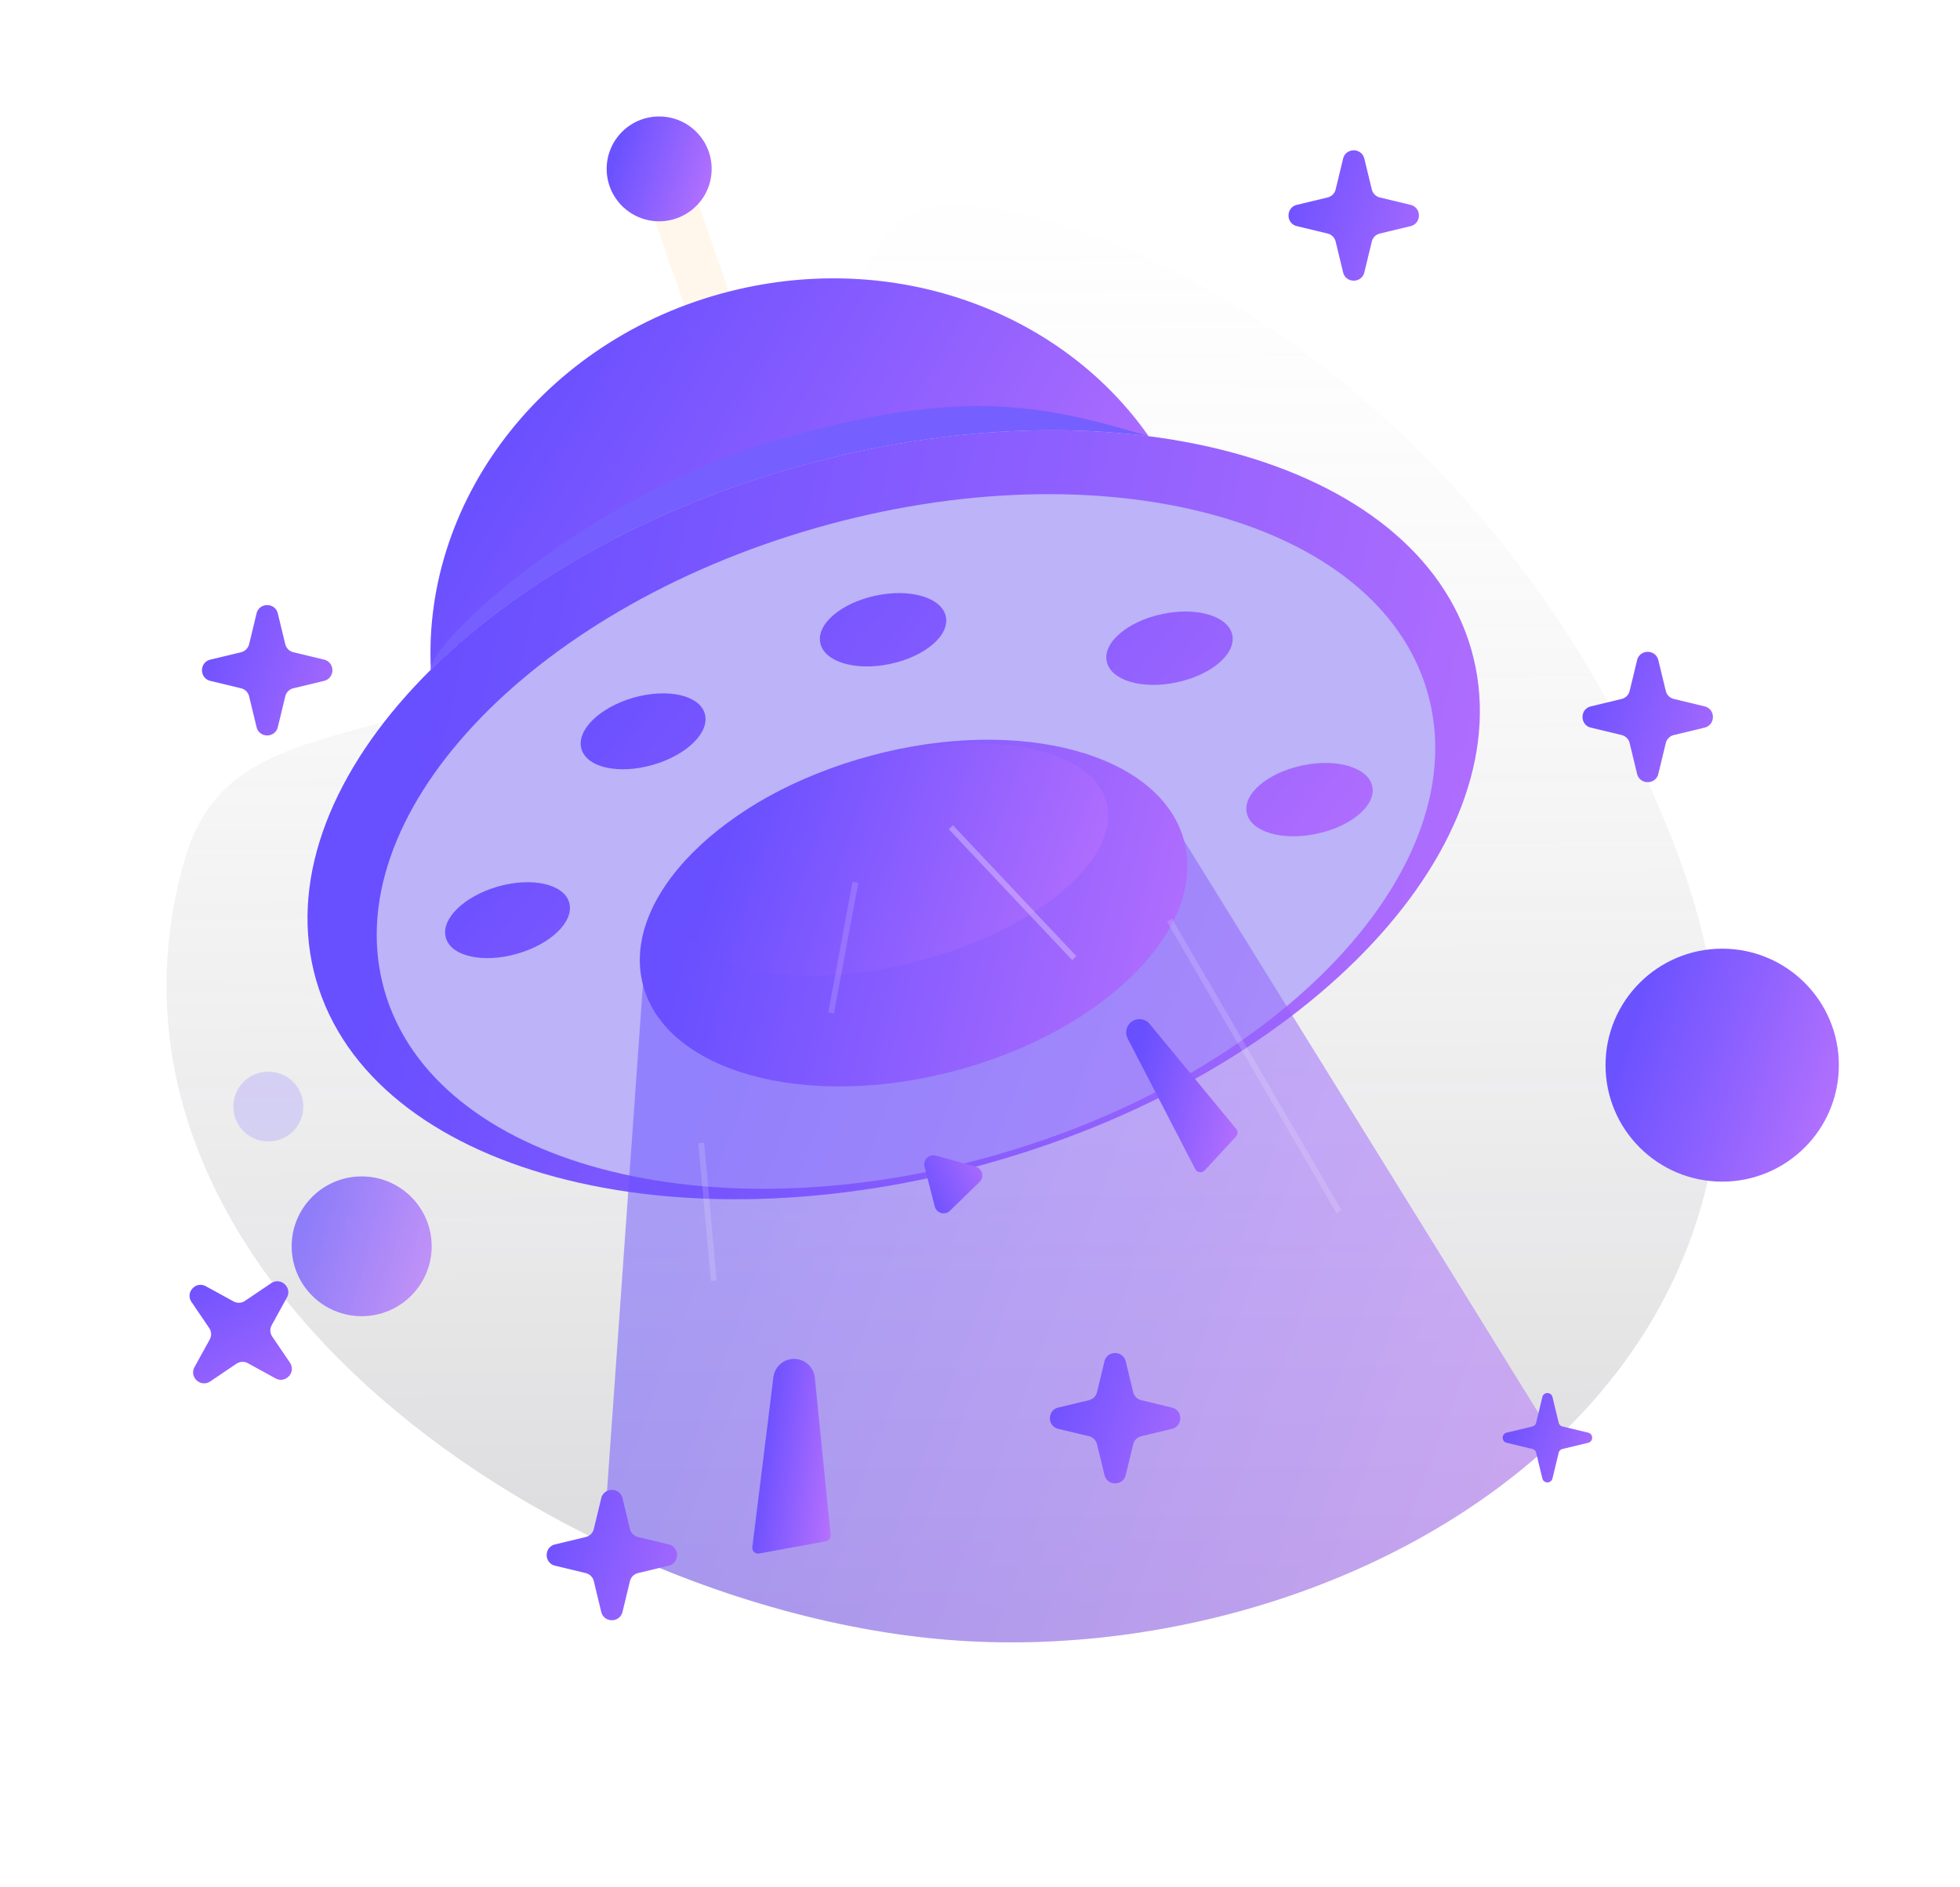 <svg width="376" height="362" fill="none" xmlns="http://www.w3.org/2000/svg"><path d="M173.538 41.721c15.152-11.554 108.778 19.008 147.835 120.827 37.501 97.792-55.999 157.417-137.266 152.206-74.344-4.78-171.992-69.066-148.64-149.976 9.145-31.666 45.231-17.109 86.561-48.855 41.339-31.767 36.38-62.64 51.51-74.202Z" fill="url(#a)" fill-opacity=".4"/><g filter="url(#b)" opacity=".98"><path d="M330.381 226.691c12.361 0 22.381-10.004 22.381-22.345S342.742 182 330.381 182 308 192.005 308 204.346s10.02 22.345 22.381 22.345Z" fill="url(#c)"/></g><g filter="url(#d)" opacity=".7"><path d="M69.38 252.506c7.417 0 13.43-6.002 13.43-13.407s-6.013-13.408-13.43-13.408c-7.416 0-13.428 6.003-13.428 13.408 0 7.405 6.012 13.407 13.429 13.407Z" fill="url(#e)"/></g><g filter="url(#f)" opacity=".5"><path d="M51.476 218.989c3.708 0 6.714-3.001 6.714-6.703 0-3.703-3.006-6.704-6.714-6.704-3.708 0-6.714 3.001-6.714 6.704 0 3.702 3.006 6.703 6.714 6.703Z" fill="#BCB3F8"/></g><path d="m123.268 35.428 9.87 28.603 8.46-2.905-9.87-28.603-8.46 2.905Z" fill="url(#g)"/><g filter="url(#h)" opacity=".98"><path d="M126.452 42.455c5.563 0 10.072-4.502 10.072-10.056 0-5.553-4.509-10.055-10.072-10.055-5.562 0-10.071 4.502-10.071 10.055 0 5.554 4.509 10.056 10.071 10.056Z" fill="url(#i)"/></g><path d="M82.66 128.466c16.584-16.424 40.889-30.525 69.649-38.748 24.059-6.882 47.627-8.67 68.038-6.033-16.271-23.307-47.269-35.44-78.669-28.2-36.235 8.357-60.675 39.686-59.019 72.981Z" fill="url(#j)"/><path d="M82.648 128.473c16.584-16.446 40.912-30.524 69.672-38.77 24.037-6.882 47.626-8.648 68.015-6.033-20.232-5.966-35.697-9.564-71.507.827-35.832 10.413-66.27 38.501-66.18 43.976Z" fill="#755FFF"/><path d="M190.567 222.886c61.192-17.519 102.235-61.533 91.673-98.309-10.562-36.776-68.729-52.386-129.921-34.868-61.191 17.519-102.234 61.533-91.673 98.309 10.562 36.775 68.73 52.386 129.921 34.868Z" fill="url(#k)"/><path d="M191.076 221.577c55.25-15.818 92.306-55.568 82.766-88.785-9.539-33.216-62.062-47.32-117.313-31.503-55.25 15.818-92.306 55.568-82.766 88.785 9.54 33.216 62.062 47.321 117.313 31.503Z" fill="#BCB3F8"/><path fill-rule="evenodd" clip-rule="evenodd" d="M157.368 123.366c.761 3.62 6.781 5.43 13.428 4 6.648-1.408 11.415-5.475 10.654-9.095-.784-3.62-6.804-5.43-13.451-4-6.647 1.408-11.415 5.475-10.631 9.095Zm54.948 3.536c.761 3.62 6.781 5.43 13.429 4 6.647-1.408 11.414-5.475 10.654-9.095-.784-3.62-6.804-5.43-13.452-4-6.647 1.408-11.414 5.475-10.631 9.095Zm-100.77 16.776c1.007 3.575 7.139 4.938 13.674 3.061 6.535-1.855 11.011-6.257 9.982-9.832-1.029-3.553-7.162-4.916-13.675-3.062-6.535 1.877-11.011 6.28-9.981 9.833Zm127.628 12.273c.761 3.62 6.781 5.43 13.428 4 6.647-1.408 11.415-5.474 10.654-9.094-.784-3.62-6.804-5.43-13.451-4-6.647 1.407-11.415 5.474-10.631 9.094ZM85.535 179.909c1.007 3.575 7.14 4.938 13.675 3.061 6.535-1.855 11.011-6.257 9.982-9.832-1.03-3.553-7.162-4.916-13.675-3.061-6.535 1.877-11.011 6.279-9.982 9.832Z" fill="url(#l)"/><g filter="url(#m)"><path d="m123.374 188.372-7.632 107.617c22.336 10.726 46.374 17.34 68.374 18.771 40.443 2.592 83.929-10.883 112.778-37.139v-3.709l-69.739-112.623-103.781 27.083Z" fill="url(#n)" fill-opacity=".5"/></g><path d="M183.373 205.388c28.655-7.666 48.253-27.41 43.774-44.099-4.479-16.689-31.339-24.003-59.993-16.337-28.655 7.666-48.254 27.409-43.775 44.098 4.479 16.689 31.339 24.004 59.994 16.338Z" fill="url(#o)"/><path d="M176.407 184.332c22.685-6.069 38.741-19.686 35.861-30.415-2.879-10.728-23.603-14.506-46.288-8.437-22.685 6.069-38.741 19.686-35.861 30.415 2.879 10.728 23.603 14.506 46.288 8.437Z" fill="url(#p)"/><path d="m133.964 219.327 2.417 26.411 1.097-.089-2.395-26.434-1.119.112Z" fill="url(#q)" fill-opacity=".5" opacity=".3"/><path d="m223.865 176.809 32.542 55.954.963-.558-32.542-55.955-.963.559Z" fill="url(#r)" fill-opacity=".5" opacity=".3"/><path d="m159.347 294.482-3.04-30.194a3.994 3.994 0 0 0-7.936-.091l-4.042 32.609a1.119 1.119 0 0 0 1.321 1.229l12.779-2.346c.582-.112.963-.626.918-1.207Z" fill="url(#s)"/><path d="m237.151 216.577-16.597-20.127a2.544 2.544 0 0 0-4.223 2.788l12.964 25.047c.359.693 1.276.805 1.813.246l5.998-6.48a1.12 1.12 0 0 0 .045-1.474Z" fill="url(#t)"/><path d="m158.893 194.221 1.096.201 4.655-25.049-1.096-.201-4.655 25.049Z" fill="url(#u)" fill-opacity=".5" opacity=".3"/><path d="m181.998 159.072 23.679 25.117.806-.76-23.679-25.117-.806.76Z" fill="url(#v)" opacity=".3"/><path d="M257.652 30.45c.518-2.143 3.566-2.143 4.084 0l1.425 5.886a2.1 2.1 0 0 0 1.55 1.549l5.88 1.415c2.146.517 2.146 3.569 0 4.086l-5.88 1.415a2.1 2.1 0 0 0-1.55 1.549l-1.425 5.886c-.518 2.143-3.566 2.143-4.084 0l-1.425-5.886a2.1 2.1 0 0 0-1.55-1.549l-5.88-1.415c-2.146-.517-2.146-3.569 0-4.086l5.88-1.415a2.1 2.1 0 0 0 1.55-1.549l1.425-5.886Z" fill="url(#w)"/><path d="M52.017 246.181c1.829-1.234 4.085.817 3.022 2.748l-2.917 5.299c-.38.69-.341 1.534.101 2.186l3.396 5.005c1.237 1.825-.82 4.076-2.756 3.016l-5.31-2.909a2.108 2.108 0 0 0-2.192.101l-5.02 3.388c-1.829 1.235-4.085-.816-3.022-2.747l2.917-5.299c.38-.69.34-1.534-.101-2.186l-3.396-5.006c-1.237-1.824.82-4.076 2.755-3.015l5.311 2.909a2.108 2.108 0 0 0 2.192-.102l5.02-3.388Z" fill="url(#x)"/><path d="M49.216 117.692c.519-2.142 3.566-2.142 4.084 0l1.425 5.886a2.103 2.103 0 0 0 1.55 1.549l5.88 1.416c2.146.516 2.146 3.568 0 4.085l-5.88 1.416a2.1 2.1 0 0 0-1.55 1.548l-1.425 5.886c-.518 2.143-3.565 2.143-4.084 0l-1.424-5.886a2.1 2.1 0 0 0-1.55-1.548l-5.88-1.416c-2.146-.517-2.146-3.569 0-4.085l5.88-1.416a2.103 2.103 0 0 0 1.55-1.549l1.424-5.886Z" fill="url(#y)"/><path d="M115.338 287.438c.519-2.142 3.566-2.142 4.085 0l1.424 5.886a2.104 2.104 0 0 0 1.55 1.549l5.881 1.416c2.145.516 2.145 3.568 0 4.085l-5.881 1.416a2.1 2.1 0 0 0-1.55 1.548l-1.424 5.887c-.519 2.142-3.566 2.142-4.085 0l-1.424-5.887a2.1 2.1 0 0 0-1.55-1.548l-5.881-1.416c-2.145-.517-2.145-3.569 0-4.085l5.881-1.416a2.104 2.104 0 0 0 1.55-1.549l1.424-5.886Z" fill="url(#z)"/><path d="M314.051 126.661c.519-2.143 3.566-2.143 4.084 0l1.425 5.886a2.1 2.1 0 0 0 1.55 1.548l5.88 1.416c2.146.517 2.146 3.569 0 4.086l-5.88 1.415a2.102 2.102 0 0 0-1.55 1.549l-1.425 5.886c-.518 2.143-3.565 2.143-4.084 0l-1.424-5.886a2.104 2.104 0 0 0-1.55-1.549l-5.881-1.415c-2.145-.517-2.145-3.569 0-4.086l5.881-1.416a2.1 2.1 0 0 0 1.55-1.548l1.424-5.886Z" fill="url(#A)"/><path d="M295.88 268.016c.247-1.02 1.697-1.02 1.944 0l1.189 4.913a1 1 0 0 0 .738.737l4.916 1.184c1.021.246 1.021 1.698 0 1.944l-4.916 1.184a1 1 0 0 0-.738.737l-1.189 4.913c-.247 1.02-1.697 1.02-1.944 0l-1.189-4.913a1 1 0 0 0-.738-.737l-4.915-1.184c-1.021-.246-1.021-1.698 0-1.944l4.915-1.184a1 1 0 0 0 .738-.737l1.189-4.913Z" fill="url(#B)"/><path d="M211.877 261.184c.519-2.142 3.566-2.142 4.085 0l1.424 5.886a2.102 2.102 0 0 0 1.55 1.549l5.881 1.416c2.145.516 2.145 3.568 0 4.085l-5.881 1.416a2.1 2.1 0 0 0-1.55 1.548l-1.424 5.887c-.519 2.142-3.566 2.142-4.085 0l-1.424-5.887a2.1 2.1 0 0 0-1.55-1.548l-5.88-1.416c-2.146-.517-2.146-3.569 0-4.085l5.88-1.416a2.1 2.1 0 0 0 1.55-1.549l1.424-5.886Z" fill="url(#C)"/><path d="M177.364 223.805c-.333-1.304.874-2.48 2.173-2.115l7.619 2.135c1.299.364 1.716 1.995.75 2.935l-5.663 5.513c-.966.941-2.59.485-2.924-.819l-1.955-7.649Z" fill="url(#D)"/><defs><linearGradient id="a" x1="179.775" y1="-5.466" x2="182.387" y2="478.567" gradientUnits="userSpaceOnUse"><stop stop-color="#fff" stop-opacity="0"/><stop offset="1" stop-color="#1F1D2B"/></linearGradient><linearGradient id="c" x1="317.427" y1="182" x2="362.466" y2="196.455" gradientUnits="userSpaceOnUse"><stop stop-color="#684FFF"/><stop offset="1" stop-color="#B871FE"/></linearGradient><linearGradient id="e" x1="61.608" y1="225.691" x2="88.632" y2="234.364" gradientUnits="userSpaceOnUse"><stop stop-color="#684FFF"/><stop offset="1" stop-color="#B871FE"/></linearGradient><linearGradient id="g" x1="1389.59" y1="1471.88" x2="627.813" y2="1575.35" gradientUnits="userSpaceOnUse"><stop stop-color="#FFCE8F"/><stop offset=".384" stop-color="#FFD093"/><stop offset="1" stop-color="#FFF7EB"/></linearGradient><linearGradient id="i" x1="120.623" y1="22.344" x2="140.891" y2="28.849" gradientUnits="userSpaceOnUse"><stop stop-color="#684FFF"/><stop offset="1" stop-color="#B871FE"/></linearGradient><linearGradient id="j" x1="111.593" y1="53.398" x2="225.202" y2="120.209" gradientUnits="userSpaceOnUse"><stop stop-color="#684FFF"/><stop offset="1" stop-color="#B871FE"/></linearGradient><linearGradient id="k" x1="88.189" y1="108.069" x2="309.039" y2="155.199" gradientUnits="userSpaceOnUse"><stop stop-color="#684FFF"/><stop offset="1" stop-color="#B871FE"/></linearGradient><linearGradient id="l" x1="122.863" y1="113.781" x2="241.624" y2="210.478" gradientUnits="userSpaceOnUse"><stop stop-color="#684FFF"/><stop offset="1" stop-color="#B871FE"/></linearGradient><linearGradient id="n" x1="153.892" y1="161.289" x2="329.869" y2="227.712" gradientUnits="userSpaceOnUse"><stop stop-color="#684FFF"/><stop offset="1" stop-color="#B871FE"/></linearGradient><linearGradient id="o" x1="137.123" y1="152.986" x2="238.596" y2="177.913" gradientUnits="userSpaceOnUse"><stop stop-color="#684FFF"/><stop offset="1" stop-color="#B871FE"/></linearGradient><linearGradient id="p" x1="142.206" y1="151.84" x2="216.068" y2="177.425" gradientUnits="userSpaceOnUse"><stop stop-color="#684FFF"/><stop offset="1" stop-color="#B871FE"/></linearGradient><linearGradient id="q" x1="310.189" y1="219.215" x2="509.283" y2="2857.04" gradientUnits="userSpaceOnUse"><stop stop-color="#fff"/><stop offset="1" stop-color="#FEA93B"/></linearGradient><linearGradient id="r" x1="1898.88" y1="176.25" x2="1994.18" y2="5826.32" gradientUnits="userSpaceOnUse"><stop stop-color="#fff"/><stop offset="1" stop-color="#FEA93B"/></linearGradient><linearGradient id="s" x1="147.486" y1="260.695" x2="163.894" y2="262.81" gradientUnits="userSpaceOnUse"><stop stop-color="#684FFF"/><stop offset="1" stop-color="#B871FE"/></linearGradient><linearGradient id="t" x1="220.084" y1="194.32" x2="243.214" y2="199.641" gradientUnits="userSpaceOnUse"><stop stop-color="#684FFF"/><stop offset="1" stop-color="#B871FE"/></linearGradient><linearGradient id="u" x1="446.455" y1="169.172" x2="557.102" y2="2689.49" gradientUnits="userSpaceOnUse"><stop stop-color="#fff"/><stop offset="1" stop-color="#FDA633"/></linearGradient><linearGradient id="v" x1="1406.68" y1="158.313" x2="1434.02" y2="2746.43" gradientUnits="userSpaceOnUse"><stop stop-color="#fff"/><stop offset="1" stop-color="#FDA633"/></linearGradient><linearGradient id="w" x1="248.476" y1="22.012" x2="287.471" y2="34.539" gradientUnits="userSpaceOnUse"><stop stop-color="#684FFF"/><stop offset="1" stop-color="#B871FE"/></linearGradient><linearGradient id="x" x1="50.942" y1="233.774" x2="71.278" y2="269.246" gradientUnits="userSpaceOnUse"><stop stop-color="#684FFF"/><stop offset="1" stop-color="#B871FE"/></linearGradient><linearGradient id="y" x1="40.041" y1="109.254" x2="79.035" y2="121.781" gradientUnits="userSpaceOnUse"><stop stop-color="#684FFF"/><stop offset="1" stop-color="#B871FE"/></linearGradient><linearGradient id="z" x1="106.163" y1="279" x2="145.157" y2="291.527" gradientUnits="userSpaceOnUse"><stop stop-color="#684FFF"/><stop offset="1" stop-color="#B871FE"/></linearGradient><linearGradient id="A" x1="304.876" y1="118.223" x2="343.87" y2="130.75" gradientUnits="userSpaceOnUse"><stop stop-color="#684FFF"/><stop offset="1" stop-color="#B871FE"/></linearGradient><linearGradient id="B" x1="289.992" y1="264" x2="313.839" y2="271.661" gradientUnits="userSpaceOnUse"><stop stop-color="#684FFF"/><stop offset="1" stop-color="#B871FE"/></linearGradient><linearGradient id="C" x1="202.702" y1="252.746" x2="241.696" y2="265.273" gradientUnits="userSpaceOnUse"><stop stop-color="#684FFF"/><stop offset="1" stop-color="#B871FE"/></linearGradient><linearGradient id="D" x1="173.269" y1="224.127" x2="188.525" y2="216.489" gradientUnits="userSpaceOnUse"><stop stop-color="#684FFF"/><stop offset="1" stop-color="#B871FE"/></linearGradient><filter id="b" x="308" y="182" width="44.762" height="44.691" filterUnits="userSpaceOnUse" color-interpolation-filters="sRGB"><feFlood flood-opacity="0" result="BackgroundImageFix"/><feBlend in="SourceGraphic" in2="BackgroundImageFix" result="shape"/><feColorMatrix in="SourceAlpha" values="0 0 0 0 0 0 0 0 0 0 0 0 0 0 0 0 0 0 127 0" result="hardAlpha"/><feOffset/><feGaussianBlur stdDeviation="6"/><feComposite in2="hardAlpha" operator="arithmetic" k2="-1" k3="1"/><feColorMatrix values="0 0 0 0 1 0 0 0 0 1 0 0 0 0 1 0 0 0 0.2 0"/><feBlend in2="shape" result="effect1_innerShadow_1220_53494"/></filter><filter id="d" x="55.952" y="225.691" width="26.857" height="26.816" filterUnits="userSpaceOnUse" color-interpolation-filters="sRGB"><feFlood flood-opacity="0" result="BackgroundImageFix"/><feBlend in="SourceGraphic" in2="BackgroundImageFix" result="shape"/><feColorMatrix in="SourceAlpha" values="0 0 0 0 0 0 0 0 0 0 0 0 0 0 0 0 0 0 127 0" result="hardAlpha"/><feOffset/><feGaussianBlur stdDeviation="3.5"/><feComposite in2="hardAlpha" operator="arithmetic" k2="-1" k3="1"/><feColorMatrix values="0 0 0 0 1 0 0 0 0 1 0 0 0 0 1 0 0 0 0.2 0"/><feBlend in2="shape" result="effect1_innerShadow_1220_53494"/></filter><filter id="f" x="44.762" y="205.582" width="13.429" height="13.406" filterUnits="userSpaceOnUse" color-interpolation-filters="sRGB"><feFlood flood-opacity="0" result="BackgroundImageFix"/><feBlend in="SourceGraphic" in2="BackgroundImageFix" result="shape"/><feColorMatrix in="SourceAlpha" values="0 0 0 0 0 0 0 0 0 0 0 0 0 0 0 0 0 0 127 0" result="hardAlpha"/><feOffset/><feGaussianBlur stdDeviation="1.5"/><feComposite in2="hardAlpha" operator="arithmetic" k2="-1" k3="1"/><feColorMatrix values="0 0 0 0 1 0 0 0 0 1 0 0 0 0 1 0 0 0 0.2 0"/><feBlend in2="shape" result="effect1_innerShadow_1220_53494"/></filter><filter id="h" x="116.381" y="22.344" width="20.143" height="20.109" filterUnits="userSpaceOnUse" color-interpolation-filters="sRGB"><feFlood flood-opacity="0" result="BackgroundImageFix"/><feBlend in="SourceGraphic" in2="BackgroundImageFix" result="shape"/><feColorMatrix in="SourceAlpha" values="0 0 0 0 0 0 0 0 0 0 0 0 0 0 0 0 0 0 127 0" result="hardAlpha"/><feOffset/><feGaussianBlur stdDeviation="2.5"/><feComposite in2="hardAlpha" operator="arithmetic" k2="-1" k3="1"/><feColorMatrix values="0 0 0 0 1 0 0 0 0 1 0 0 0 0 1 0 0 0 0.2 0"/><feBlend in2="shape" result="effect1_innerShadow_1220_53494"/></filter><filter id="m" x="102.685" y="148.232" width="207.266" height="179.899" filterUnits="userSpaceOnUse" color-interpolation-filters="sRGB"><feFlood flood-opacity="0" result="BackgroundImageFix"/><feGaussianBlur in="BackgroundImageFix" stdDeviation="6.528"/><feComposite in2="SourceAlpha" operator="in" result="effect1_backgroundBlur_1220_53494"/><feBlend in="SourceGraphic" in2="effect1_backgroundBlur_1220_53494" result="shape"/></filter></defs></svg>